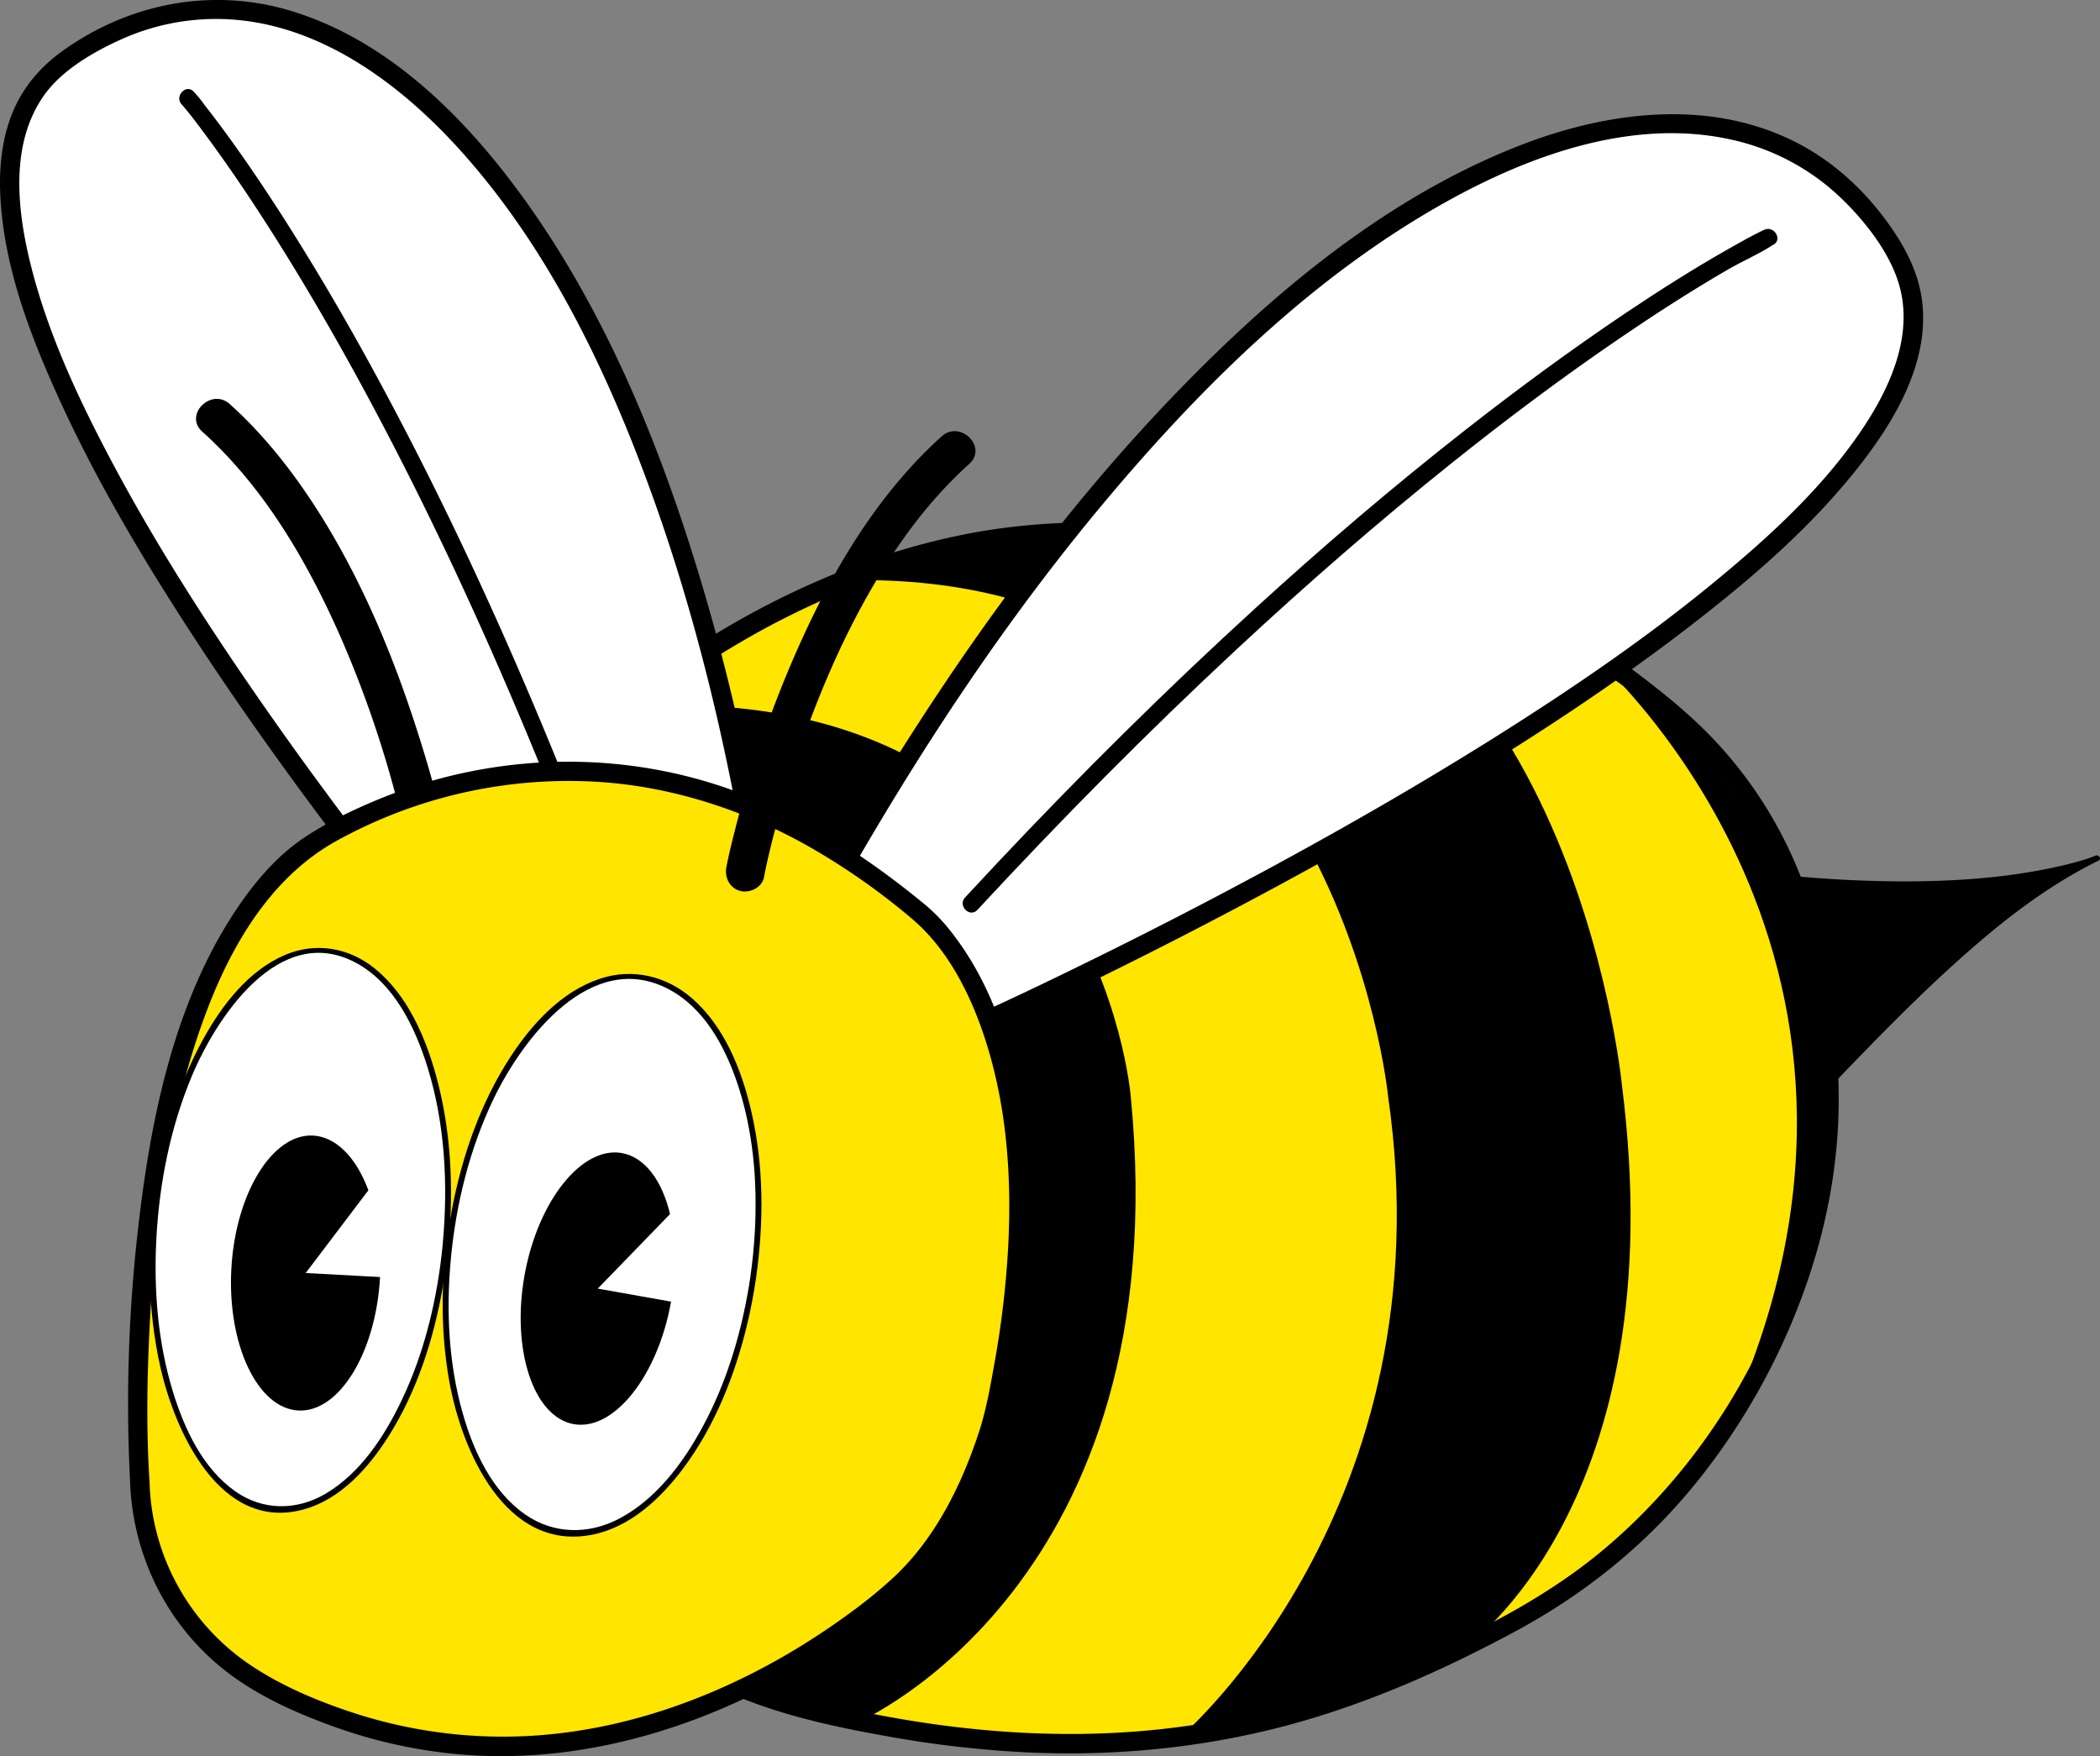 <svg id="Final_Layer" data-name="Final Layer" xmlns="http://www.w3.org/2000/svg" viewBox="0 0 1078.54 902.16"><rect x="0" y="0" width="1078.54" height="902.16" fill="#808080" stroke="none"/><defs><style>.cls-1{fill:#ffe500;}.cls-2{stroke:#000;stroke-miterlimit:10;}.cls-3{fill:#fff;}</style></defs><title>bb-logo</title><path d="M940.18,647.36c52.37-54.65,93.91-94.91,137.82-116.23,0,0-49.77,21.46-161.37,10.14Z" transform="translate(-1 -90.27)"/><path d="M941.24,648.42c23.09-24.08,46.37-48.11,71.49-70.1,20.21-17.68,41.83-34.05,66-45.89,1.76-.87.21-3.34-1.52-2.6-5.93,2.55-15.92,4.94-23.28,6.47-24.1,5-48.88,6.67-73.45,6.76a619.71,619.71,0,0,1-63.88-3.29c-1-.11-1.63,1-1.44,1.9l20.64,93,2.91,13.09c.41,1.88,3.31,1.09,2.89-.8L921,554l-2.91-13.09-1.45,1.9c34.51,3.45,69.42,4.68,104,1.42,17-1.61,34.25-4.13,50.66-9.15a75.91,75.91,0,0,0,7.47-2.61l-1.52-2.6c-24,11.73-45.4,27.9-65.45,45.34-25.58,22.26-49.22,46.68-72.67,71.13C937.79,647.69,939.9,649.82,941.24,648.42Z" transform="translate(-1 -90.27)"/><path class="cls-1" d="M272.16,501.52s76.11-88.92,193.88-124a328.53,328.53,0,0,1,91.82-14c168.52-1.18,246.22,49.83,281.68,77.12s102,77.54,100.79,219.66c-.72,86.84-54.59,203.69-155.47,259.35-55.94,30.87-118.09,58.46-198,65-49,4-104.7.1-169.74-15.84A252.88,252.88,0,0,1,290,893.37C223.37,820,145,680.45,272.16,501.52Z" transform="translate(-1 -90.27)"/><path d="M275.69,505.06c8.58-10,18.29-19.15,28-28A469.3,469.3,0,0,1,381.64,420c37.23-21.75,77.72-38.05,120.17-46.07,46.44-8.77,95.32-6.5,142.07-1.06,57.84,6.72,115.9,22.2,165.78,53,31.88,19.71,62.92,44.62,84.34,75.74,17.66,25.65,28.82,55,35,85.41,7.4,36.73,9.18,75.91,2.62,112.9-12.68,71.58-51.45,139.88-107.26,186.58C794,911.91,757.25,930.11,721,945.6c-41.49,17.75-85.47,29.56-130.45,33.65-43.68,4-87.79,1.1-130.91-6.6-23.31-4.16-46.81-9-69.06-17.27a249.67,249.67,0,0,1-57-30.08c-26.93-19-49.37-43.82-68.41-70.58-16.85-23.69-31-49.46-40.7-76.9a259.31,259.31,0,0,1-15-96.68c1.54-40.09,12.81-79.32,30.17-115.35a431,431,0,0,1,36.84-61.74c3.72-5.27-5-10.27-8.64-5.05-26.9,38-48.91,80.06-60.21,125.44a271.84,271.84,0,0,0-4.78,109.68c9.78,59.6,40.32,113.87,80,158.72a261.31,261.31,0,0,0,103.61,71.61c22.71,8.56,46.73,13.6,70.57,17.84a555.39,555.39,0,0,0,70,8.14c45,2.24,90.39-2,134-13.51,41.49-11,80.85-28.41,118.54-48.75,35.33-19.07,66.32-44,91.74-75.15a340.84,340.84,0,0,0,55.81-98.42C939,722,945.6,687.77,945.33,653.07c-.3-39.08-5.72-78.83-20.6-115.18a217.49,217.49,0,0,0-44.14-68.37c-13-13.61-27.87-25.36-43-36.63-39.94-29.84-86.58-49-135-60.1-41.3-9.49-83.78-13.57-126.09-14.26-25.41-.41-50.58.8-75.62,5.4a356.1,356.1,0,0,0-67,19.42c-59.15,23.49-114,60.87-158.08,106.81-2.46,2.56-4.91,5.14-7.22,7.83C264.46,502.85,271.5,510,275.69,505.06Z" transform="translate(-1 -90.27)"/><path class="cls-2" d="M441.93,974.31s163.72-71,139.32-320.65c0,0-17.29-216.14-258.16-199.7l-64.49,67.7,124.17,436Z" transform="translate(-1 -90.27)"/><path class="cls-2" d="M753,936.32s107.93-73.63,80.48-288.75c0,0-26.86-277.63-233.06-283.27C483.25,361.1,447,387.8,447,387.8c242,2,267.44,265.86,267.44,265.86,30.51,211.06-106.1,328.6-106.1,328.6S702,966.32,753,936.32Z" transform="translate(-1 -90.27)"/><path class="cls-2" d="M818.18,425.34s179,153.23,72.2,391.69c0,0,67.43-122.43,44.51-225.49S818.18,425.34,818.18,425.34Z" transform="translate(-1 -90.27)"/><path class="cls-3" d="M507.66,614.64S1058.25,366.76,975.18,221.1C911,108.65,750,132.41,578.88,328.07c-50.54,57.79-102,130.58-152,219.3Z" transform="translate(-1 -90.27)"/><path d="M510.18,619c12.25-5.52,24.39-11.32,36.49-17.15q45.87-22.09,90.86-45.94c39.71-21,78.91-43.06,117.27-66.48,39.93-24.38,79-50.26,116-78.95,31.64-24.54,62.47-51.29,86.94-83.2,17.2-22.43,33.25-50.52,30.7-79.86-1.4-16-8.6-29.82-17.91-42.73-12.74-17.68-29.23-32.59-48.89-42.2-44.36-21.68-96.1-14.74-140.62,2.72C713.46,191.69,655.45,240,605.5,291.7,548.59,350.58,500,417.32,456.85,486.81q-17.76,28.65-34.32,58c-1,1.79-.91,4.65.79,6.06L494,609.73l10.14,8.45c4.91,4.09,12-2.95,7.07-7.08l-70.66-58.83-10.14-8.44.78,6.06C471.65,478.25,517.06,409,570.09,346c49.51-58.85,106.4-114.63,174.07-152.28,43.72-24.32,96.83-43.2,147.26-31.44a117.77,117.77,0,0,1,53.63,28.34c12.89,12,25.77,28.29,30.92,44.62,7.92,25.12-2.76,51.36-17.08,73.28-20.33,31.12-48.6,57-77.09,80.47-34.87,28.74-72.31,54.32-110.49,78.42s-77.1,46.52-116.67,68q-48,26-97,50c-16.66,8.18-33.39,16.22-50.27,23.92l-2.27,1C499.27,613,504.35,621.58,510.18,619Z" transform="translate(-1 -90.27)"/><path d="M907,208.33c-6.25,3-12.31,6.42-18.33,9.84-18,10.23-35.47,21.32-52.65,32.84-28.28,19-55.69,39.19-82.49,60.19-37.29,29.22-73.32,60-108.31,92-45.35,41.4-89,84.7-131.08,129.38q-8.79,9.33-17.5,18.74c-3.93,4.24,2.42,10.62,6.36,6.36,42.72-46.13,86.94-90.89,133-133.73,35.8-33.32,72.7-65.5,110.9-96.05,27.79-22.23,56.3-43.61,85.7-63.68,18.24-12.46,36.82-24.45,55.92-35.54,7.39-4.29,15.61-7.75,22.75-12.41l.29-.14c5.22-2.5.66-10.26-4.54-7.77Z" transform="translate(-1 -90.27)"/><path class="cls-3" d="M302.3,670.55S-101.31,222.11,33.59,122.26C137.73,45.18,275.49,131.75,353,379.65c22.89,73.23,40.52,160.54,50.47,261.87Z" transform="translate(-1 -90.27)"/><path d="M305.84,667c-9.12-10.13-18-20.48-26.86-30.85q-33.33-39-65.14-79.36c-27.93-35.41-55-71.54-80.65-108.63C106.49,409.6,81.1,370,59,328.55c-18.48-34.69-35.55-71.24-44-109.84C9.24,192,7.58,161.88,23.69,139.15c8.94-12.61,24.79-22,39.49-28.61a118.45,118.45,0,0,1,56.19-10.3C165,103.12,204.58,132,234.63,164.46c46,49.79,76.79,113,99.87,176.16,27.62,75.56,44.82,154.77,56,234.32,3.12,22.13,5.71,44.33,7.91,66.58l3.67-4.83-88.45,25.39L301,665.73c-6.17,1.77-3.55,11.42,2.66,9.64L392.08,650l12.68-3.64c1.95-.56,3.89-2.66,3.68-4.82-8.3-84-22.32-167.87-46.31-248.94-21.1-71.32-49.81-142.62-94.05-203C238.51,149.27,199.86,111,150.88,96c-40.6-12.44-83.26-4.22-117.61,20.33-11.64,8.32-20.58,18.85-26,32.18C2,161.59.52,176,1.13,190.05c1.64,37.26,15.73,73.58,31.12,107.09,19.37,42.16,43.3,82.19,68.67,121,26,39.82,53.94,78.42,82.87,116.18Q219.6,581,257.46,626.16c13,15.44,26.05,30.79,39.45,45.85l1.86,2.07C303.08,678.88,310.13,671.79,305.84,667Z" transform="translate(-1 -90.27)"/><path d="M94.27,143.83c5,5.86,7.81,9.71,12.28,15.72C118.74,176,130.14,193,141.1,210.29c18.15,28.62,35,58,51,87.94,22.15,41.48,42.53,83.91,61.52,126.93,24.69,55.93,47,112.9,67.39,170.52q4.26,12.06,8.42,24.15c1.87,5.44,10.57,3.1,8.68-2.4C317.65,558,295.25,499.24,270.47,441.48c-19.44-45.29-40.35-90-63.15-133.66-16.53-31.69-34-62.89-52.91-93.25-11.79-19-24.08-37.65-37.25-55.69q-5.55-7.62-11.36-15a50.63,50.63,0,0,0-5-6.14,2.43,2.43,0,0,1-.2-.25c-3.79-4.4-10.13,2-6.37,6.37Z" transform="translate(-1 -90.27)"/><path d="M229.58,519c-3.6-18.36-8.89-36.48-14.61-54.26-12.34-38.36-28.16-76.16-49.63-110.34-13-20.65-28.16-40.2-46.33-56.54-9.54-8.59-23.73,5.51-14.14,14.14,31.2,28.08,53,65.14,70,103.12A563.29,563.29,0,0,1,206.05,506c1.54,6.07,3,12.16,4.25,18.3,1,5.31,7.37,8.34,12.3,7,5.53-1.52,8-7,7-12.3Z" transform="translate(-1 -90.27)"/><path class="cls-1" d="M72.8,851.53s-16.27-247.6,84.91-325.22c0,0,149.48-108.58,315.24,32.47,0,0,82.87,61.39,38.13,260.28,0,0-14.24,54.79-47.79,85.23,0,0-151.54,145-325.56,52a122.33,122.33,0,0,1-64.82-102C72.87,853.42,72.83,852.48,72.8,851.53Z" transform="translate(-1 -90.27)"/><path d="M77.8,851.53c-1.82-27.77-1.23-55.86.25-83.62,2.89-54.12,10.24-109.45,29.87-160.26,13.26-34.31,33.41-67.22,65.46-85.15A246.42,246.42,0,0,1,309.27,492c36.6,2.5,72.15,13.91,104.24,31.51a348.37,348.37,0,0,1,56.91,39.63c-1-.81-.94-.82-.11-.07s1.57,1.37,2.34,2.09c20.46,19.18,32.53,48.62,39.21,76.42,7,29.12,8.48,59.35,6.93,89.18A484.09,484.09,0,0,1,511.67,791c-2.1,11.75-4.17,23.57-7.88,34.93-9,27.48-22.65,55.05-44.09,74.89A250.38,250.38,0,0,1,437,919.28c-43,31.48-93.76,54.64-147,61.23a247.33,247.33,0,0,1-107-10.16c-19.19-6.26-38.71-14.45-55.33-26.05A117.13,117.13,0,0,1,77.8,851.53c-.24-6.42-10.24-6.45-10,0,1.4,38.26,19.2,74.07,49.61,97.55,16.41,12.67,36.06,21.35,55.46,28.34a256.25,256.25,0,0,0,57,13.36c63.43,7.43,127.2-10.87,181.7-42.88C444.12,928.8,475,906,494,872.75c13-22.68,21.12-46.63,26-72.15,7.21-37.67,11.16-76.34,8.48-114.7-2.88-41.26-13.32-84.62-39.51-117.63a90.37,90.37,0,0,0-13.47-13.76C443.4,528.1,408.43,506,368.58,493.27c-56.78-18.11-118.75-14.93-173.71,7.85-13,5.38-25.78,11.59-37.51,19.38-15.68,10.42-28.23,26.12-38.17,41.89-30.24,48-41.57,107-47.67,162.55a788.57,788.57,0,0,0-4,120.3c.09,2.1.18,4.19.32,6.29C68.22,857.92,78.22,858,77.8,851.53Z" transform="translate(-1 -90.27)"/><path d="M393.36,540.89c3.54-18,8.71-35.82,14.3-53.29,11.8-36.87,26.68-72.41,47.23-105.41,12.27-19.71,26.6-38,43.9-53.61,9.59-8.62-4.59-22.73-14.14-14.14-32.06,28.85-55,67-72.59,106a587.26,587.26,0,0,0-33.57,96.18c-1.6,6.28-3.17,12.59-4.41,19-1,5.29,1.5,10.79,7,12.3,4.91,1.35,11.26-1.66,12.3-7Z" transform="translate(-1 -90.27)"/><ellipse class="cls-3" cx="310.26" cy="734.97" rx="144.07" ry="78.45" transform="translate(-462.34 847.34) rotate(-81.83)"/><path d="M386.48,745.62c-4,27.12-11.72,54-24.87,78.12-10,18.37-23.66,36.67-42.52,46.65-15.64,8.28-33.73,8.15-48.41-2.14-16.91-11.83-26.39-32.31-31.92-51.57-7.4-25.76-8.69-53.16-6.21-79.74,2.65-28.3,9.68-56.62,22-82.29,15-31.1,50.38-77.48,90.26-56,17.59,9.45,28.15,28.64,34.45,46.86,8.53,24.67,10.82,51.34,9.43,77.28q-.63,11.49-2.25,22.88c-.26,1.89,2.63,2.7,2.9.8,4-28.42,4-57.72-2.6-85.77-4.89-21-13.74-43.14-30.36-57.61-13.19-11.47-30.63-15.63-47.35-10-19.75,6.6-34.87,23.24-45.93,40.22-15.32,23.53-24.77,50.82-30,78.29-5.52,29.05-6.57,59.31-1.31,88.48,6.34,35.22,28.76,87.54,73.53,78.56,19.49-3.91,35.18-18.76,46.67-34.17,16.27-21.82,26.6-48,32.86-74.33,1.86-7.81,3.32-15.7,4.49-23.64C389.65,744.53,386.76,743.71,386.48,745.62Z" transform="translate(-1 -90.27)"/><ellipse class="cls-3" cx="155.3" cy="722.14" rx="144.06" ry="74.96" transform="translate(-579.22 718.75) rotate(-84.62)"/><path d="M228.43,729.13c-2.69,27.67-9.14,55.37-21.16,80.54-8.8,18.44-21.12,37.37-39.14,48-14.79,8.69-32.06,8.71-46.26-1.24-16.68-11.71-26.16-32.06-32-51-7.89-25.66-10-53-8.52-79.7,1.57-28,7.18-56.11,17.93-82.07,12.59-30.4,45-80,84.54-58.77,19.72,10.6,30.57,33.54,36.86,54,8.94,29.07,10.46,60.14,7.72,90.27-.17,1.93,2.83,1.91,3,0,2.62-28.78,1.29-58.35-6.44-86.31-5.6-20.24-14.9-41.73-31.69-55.21-13.2-10.6-30.11-13.48-45.82-6.83-18.76,8-32.28,25.59-41.89,42.92-13.72,24.71-21.45,52.63-25.17,80.52-3.9,29.16-3.52,59.29,2.91,88.07,7.38,33,30.61,85.07,73.52,73.41,19.08-5.18,33.49-21.43,43.69-37.55,14.66-23.16,23.26-50.1,27.94-77,1.28-7.31,2.24-14.67,3-22.06C231.62,727.21,228.62,727.23,228.43,729.13Z" transform="translate(-1 -90.27)"/><path d="M158,744.25l38.19,2.06c-2.09,38.74-21,69.69-42,68.56s-36.47-33.94-34.38-72.68,21.05-69.69,42-68.56c11.59.63,22.05,11,28.39,28.11Z" transform="translate(-1 -90.27)"/><path d="M308,752.25l37.65,6.69c-6.79,38.2-29.37,66.61-50,62.94s-32.07-38.13-25.28-76.33,29.38-66.6,50-62.93c11.43,2,20.55,13.58,24.75,31.35Z" transform="translate(-1 -90.27)"/></svg>